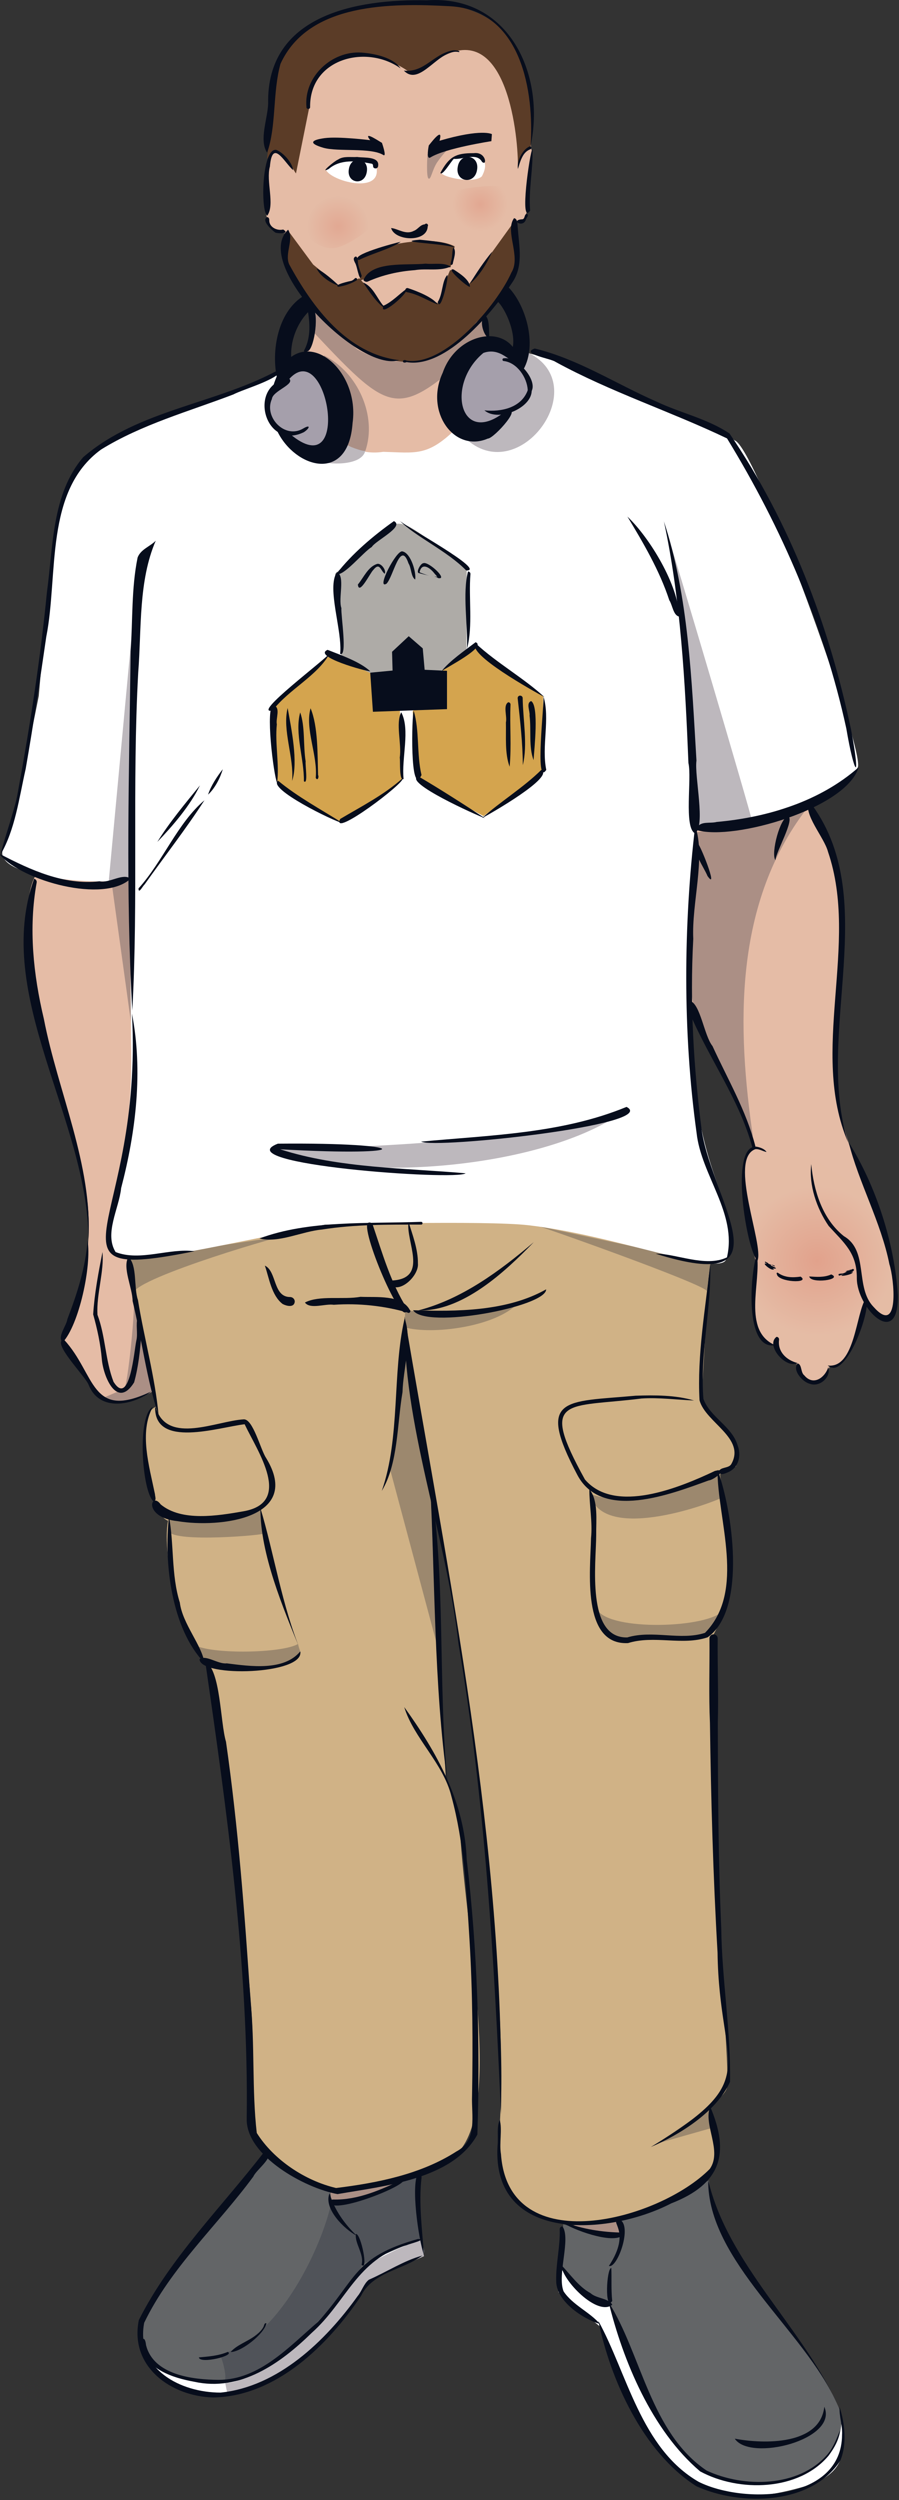 <svg width="208" height="578" viewBox="0 0 208 578" fill="none" xmlns="http://www.w3.org/2000/svg">
<rect x="0" y="0" width="208" height="578" fill="#333333" stroke="none"/>
<g clip-path="url(#clip0_3819_2623)">
<path d="M186.99 186.68C198.15 194 194.41 230.84 193.58 243.59C193.58 250.4 193.58 259.3 198.77 270.24C204.61 281.55 214.01 313.86 200.33 301.74C200.41 301.33 195.91 318.34 191.91 315.97C190.89 320.29 185.28 320.84 184.39 315.11C184.39 315.11 180.72 315.76 179.89 311.76C179.6 310.37 176.68 310.92 175.82 308.34C173.52 301.61 174.93 297.55 174.96 291.78C174.85 292.73 169.32 266.34 174.39 265.37C174.39 265.37 172.1 257.64 159.7 232.08C151.19 214.53 158.32 189.23 158.32 189.23L186.98 186.66L186.99 186.68Z" fill="#E5BCA6"/>
<path d="M8.241 202.35C2.031 213.62 12.701 250.59 18.381 269.21C24.861 289.62 14.621 309.09 14.621 309.09C14.661 312.39 24.111 323.76 24.111 323.76C25.551 324.51 34.421 322.85 35.381 321.54L36.141 200.1L8.231 202.35H8.241Z" fill="#E5BCA6"/>
<path d="M114.681 84.239L111.941 73.199L117.031 67.049L119.831 60.339L118.921 50.889C120.861 52.529 121.871 49.569 121.951 48.469L123.131 34.859C122.391 34.789 122.971 23.149 122.911 22.499C115.241 3.799 90.441 5.479 75.791 9.759L62.651 35.889C62.331 36.989 58.131 55.039 66.361 53.849L72.271 70.879V77.609L69.371 83.749L71.911 102.909C90.611 110.309 109.431 108.309 114.681 84.219V84.239Z" fill="#E5BCA6"/>
<path d="M187.459 185.939C169.319 208.569 170.649 238.239 174.199 262.789C154.749 224.129 159.649 234.499 161.249 192.429L174.459 190.399L187.459 185.939Z" fill="#AB8F85"/>
<path d="M142.631 512.9L144.011 516.96C140.931 516.83 135.011 515.68 132.141 514.57L142.631 512.91V512.9Z" fill="#AB8F85"/>
<path d="M76.651 509.41L76.441 506.77L92.991 503.5C92.371 506.41 78.881 509.58 76.651 509.41Z" fill="#AB8F85"/>
<path d="M30.499 203.43L25.879 204.44L30.519 237.95L30.489 203.43H30.499Z" fill="#AB8F85"/>
<path d="M30.82 300.43C31.56 300.57 29.51 321.08 28.69 321.12L23.43 323.38C26.01 324.88 33.52 323.29 35.37 321.41L30.82 300.43Z" fill="#AB8F85"/>
<path d="M72.531 76.79C91.811 97.29 91.971 96.71 112.861 78.34L112.261 72.66C105.521 81.75 94.041 87.19 82.641 80.76L72.531 71.65V76.8V76.79Z" fill="#AB8F85"/>
<path d="M84.531 104.25C87.291 96.17 82.791 86.03 74.961 82.18L77.531 104.4L84.531 104.24V104.25Z" fill="#AB8F85"/>
<path d="M103.801 34.32C103.801 34.32 102.321 35.78 101.151 37.52C99.981 39.26 99.691 41.72 99.131 41.26C98.571 40.8 98.901 35.67 98.901 35.67L103.801 34.32Z" fill="#AB8F85"/>
<path opacity="0.4" d="M68.79 43.851C71.481 42.251 81.891 43.341 84.141 45.151L87.081 51.501C87.081 51.501 80.471 57.631 76.43 57.391C70.191 56.821 65.93 47.861 68.8 43.851H68.79Z" fill="url(#paint0_radial_3819_2623)"/>
<path opacity="0.41" d="M103.79 44.78C105.07 43.58 115.85 42.28 117.45 43.39C128.01 60.46 94.74 61.14 103.79 44.78Z" fill="url(#paint1_radial_3819_2623)"/>
<path opacity="0.52" d="M172.27 268.64C173.91 278.28 175.78 298.02 175.14 307.72L179.6 311.12L180.33 313.6L184.19 315.23L186.39 319.09L189.59 319.61L191.39 316.28L194.72 315.17L199.99 301.51L204.85 305.3L207.32 299.68C206.37 293.86 203.77 281.56 201.59 276.15L187.66 267.59L177.53 267.07L172.27 268.64Z" fill="url(#paint2_radial_3819_2623)"/>
<path d="M97.421 518.1C97.421 518.1 98.621 520.91 97.791 521.34C94.351 523.15 85.191 527.62 85.191 527.62C77.991 542.35 48.291 566.48 33.871 545.39L95.081 516.49L97.421 518.09V518.1Z" fill="white"/>
<path d="M129.539 524.65L129.219 529.93L138.719 537.81C142.229 548.72 150.889 574.15 168.619 576.55C174.339 578.11 182.559 575.98 188.259 574.23C197.289 570.2 194.439 564.71 194.889 560.44L166.629 568.02L143.159 531.48L129.539 524.65Z" fill="white"/>
<path d="M130.311 514.25L129.461 523.97C129.541 524.83 139.241 533.67 141.241 533.07C146.731 543.85 152.881 569.14 166.771 573.1C176.691 577.11 196.151 572.14 194.591 557.93C187.701 540.03 165.401 523.52 164.011 504.08L153.671 509.22L142.531 512.9C142.531 512.9 145.551 517.1 142.811 517.1C141.001 517.1 130.311 514.25 130.311 514.25Z" fill="#636567"/>
<path d="M96.598 502.691L97.478 517.781C79.158 523.821 86.618 524.111 70.138 540.651C59.878 552.621 43.878 552.801 34.408 545.881C34.408 545.881 29.548 540.511 34.388 532.771C41.738 521.031 62.048 497.891 62.048 497.891L76.408 506.291L76.458 509.011C79.388 511.181 95.498 503.451 96.588 502.691H96.598Z" fill="#636567"/>
<path d="M76.621 509.379C74.511 519.239 64.661 540.819 50.781 544.399C51.281 544.629 52.711 549.869 51.891 550.519C61.851 552.579 82.981 526.869 83.911 523.389L97.471 517.509L96.591 502.439C92.491 504.749 80.871 510.049 76.621 509.379Z" fill="#505359"/>
<path d="M52.109 550.94L52.709 553.94C64.709 552.37 80.739 536.37 85.199 527.62C85.479 527.12 98.099 521.64 98.099 521.64L97.439 517.78C97.129 517.34 84.079 523.69 84.289 524.14C77.289 534.2 61.529 550.73 52.109 550.94Z" fill="#BDB8BD"/>
<path d="M118.541 51.801L108.341 65.951C108.341 65.951 104.511 61.601 104.061 62.601C103.471 63.931 101.411 70.141 101.411 70.141L94.241 67.071L88.921 71.111C87.741 69.571 84.471 65.841 83.141 64.341L78.521 66.161L72.451 61.161L67.031 53.831C61.581 60.531 76.431 75.661 81.641 79.751C91.821 85.201 100.661 86.221 110.241 74.481C118.331 67.581 121.741 59.901 118.541 51.811V51.801Z" fill="#5B3C27"/>
<path d="M61.762 36.819C63.832 19.299 60.022 6.869 81.762 2.089C108.322 -2.821 125.872 2.909 122.732 34.179C121.622 33.729 119.582 38.969 119.792 39.029C120.102 34.769 118.262 5.389 103.022 12.729C98.462 15.039 96.222 17.659 94.902 16.819C89.132 12.349 77.292 10.139 73.382 17.659C70.542 20.599 71.552 24.839 71.552 24.839L68.482 40.099C67.722 39.189 64.442 32.069 61.762 36.819Z" fill="#5B3C27"/>
<path d="M83.399 64.811L82.469 59.941C86.879 56.581 99.649 54.141 105.179 56.941L104.239 61.801L93.849 61.621L83.409 64.811H83.399Z" fill="#5B3C27"/>
<path d="M164.119 291.699L162.269 324.419L170.229 333.619L170.299 338.989L166.559 340.889L168.719 359.769L167.809 372.589L164.729 378.629L166.319 450.659C166.319 450.659 168.389 472.849 168.329 481.949C168.319 484.469 163.939 486.839 163.939 486.839C163.939 486.839 168.379 499.509 163.209 503.539C151.499 513.429 120.619 520.979 115.909 503.019C115.379 498.989 115.599 490.299 115.909 486.209C117.169 455.619 106.939 370.749 100.129 349.049L103.129 411.159C103.129 411.159 105.159 414.079 106.389 422.679C107.799 448.769 117.539 492.229 103.489 499.609C85.039 507.729 70.679 511.209 59.199 493.749C55.759 489.919 59.969 483.649 57.769 459.659C55.569 435.679 47.819 385.139 47.819 385.139C42.429 379.379 37.279 360.119 38.869 351.589C34.129 350.009 30.329 327.389 36.099 325.219L29.809 290.979C62.629 283.069 129.989 276.009 164.119 291.689V291.699Z" fill="#D0B286"/>
<path d="M93.72 313.03L99.59 344.46L100.98 379.78L90.32 339.94L93.73 313.02L93.72 313.03Z" fill="#9C886E"/>
<path d="M60.369 348.99L61.329 354.47C61.519 354.93 40.269 356.69 39.149 354.07L38.949 350.73L47.879 351.93L60.369 348.99Z" fill="#9C886E"/>
<path d="M136.479 345.299C139.039 356.639 163.179 348.129 167.239 346.169L166.599 340.609C161.399 344.119 143.619 348.629 136.469 345.299H136.479Z" fill="#9C886E"/>
<path d="M138.18 372.15C141.11 377.18 163.97 376.43 167.25 372.37C167.25 372.37 165.97 378.79 161.34 378.79C155.53 378.79 148.79 378.79 142.33 379.11C139.82 379.23 138.18 372.16 138.18 372.16V372.15Z" fill="#9C886E"/>
<path d="M44.988 380.299C48.948 382.519 65.148 382.249 68.898 380.109L69.558 382.089C67.218 387.579 48.708 385.149 46.968 384.519L44.988 380.299Z" fill="#9C886E"/>
<path d="M93.68 306.88C99.86 308.65 114.71 306.82 119.88 301.26L106.04 303.66L93.73 302.99L93.68 306.88Z" fill="#9C886E"/>
<path d="M164.371 487.01L165.251 491.82L151.871 495.61C152.011 495.68 163.881 487.47 164.381 487L164.371 487.01Z" fill="#9C886E"/>
<path d="M164.401 292.031L163.561 298.461C162.011 296.511 123.291 282.851 124.411 283.451L164.401 292.031Z" fill="#9C886E"/>
<path d="M29.512 291.171L30.912 298.901C31.562 295.341 67.422 284.831 66.812 285.601L29.512 291.171Z" fill="#9C886E"/>
<path d="M160.859 191.63C165.559 191.61 194.149 185.26 198.459 177.44C200.249 173.78 174.839 103.11 169.959 101.82C165.549 97.85 161.499 98.69 153.439 94.83C145.379 90.98 144.849 90.41 137.729 86.4C133.729 84.15 114.299 79.75 114.299 79.75C114.299 79.75 111.669 93.18 105.269 99.36C98.859 105.54 96.179 104.67 88.679 104.46C75.949 106.43 69.619 89.8 69.769 83.68C10.579 109.57 14.819 95.31 8.969 160.91C8.969 160.91 3.949 186.62 0.609 196.5C-1.361 203.81 28.449 204.83 30.029 202.96L30.319 240.67C31.859 295.89 1.119 297.8 75.179 283.14C75.179 283.14 112.289 282.12 122.269 283.27C141.979 285.55 165.859 294.88 167.909 291.36C173.119 282.43 161.919 273.23 160.649 248.33C159.059 235.88 160.259 193.13 160.849 191.62L160.859 191.63Z" fill="white"/>
<path d="M84.531 104.2C83.651 107.93 75.511 107.36 73.961 106.62L79.841 102.49C79.611 102.9 84.301 104.57 84.521 104.2H84.531Z" fill="#BDB8BD"/>
<path d="M108.102 101.72C120.522 112.49 137.312 89.04 122.302 81.59L108.102 101.72Z" fill="#BDB8BD"/>
<path d="M154.711 124.491C154.881 124.321 174.041 189.061 173.931 189.591L160.971 192.181C160.131 176.371 157.631 139.701 154.711 124.491Z" fill="#BDB8BD"/>
<path d="M143.52 257.49C124.05 270.82 78.76 273.7 63.27 265.03C85.32 266.42 133.22 261.76 143.52 257.49Z" fill="#BDB8BD"/>
<path d="M31.81 132.391L25.07 204.681L30.34 203.161L31.81 132.401V132.391Z" fill="#BDB8BD"/>
<path d="M101.379 155.73L109.779 149.59L125.679 160.97C125.679 161.8 125.539 179.02 125.549 178.45L111.879 188.68L96.829 180.49L95.469 164.47L101.379 155.72V155.73Z" fill="#D4A44E"/>
<path d="M92.5 163.65L93.1 179.99C93.37 181.05 79.05 190.65 78.9 190.12L64.1 181.19L63 163.68L76.05 151.68L87.81 156.18L92.5 163.65Z" fill="#D4A44E"/>
<path d="M101.34 155.66L107.92 150.66L107.98 131.18C88.549 117.66 94.999 117.28 77.519 132.66L78.98 152.43L89.549 157.47L101.33 155.66H101.34Z" fill="#AEABA7"/>
<path d="M113.818 79.74L106.388 82.36L104.148 92.85L110.768 100.22L117.348 95.13C124.768 92.85 122.988 88.33 120.078 83.21L113.818 79.74Z" fill="#A59FAB"/>
<path d="M64.271 88.899L69.901 84.039L76.911 90.259L77.241 101.439L70.891 104.409C65.101 98.809 58.401 98.029 64.271 88.899Z" fill="#A59FAB"/>
<path d="M111.511 36.801C113.171 37.921 111.481 40.771 111.481 40.771C109.821 42.421 103.411 41.211 102.211 40.151L104.851 36.511C104.851 36.511 109.851 35.681 111.511 36.801Z" fill="white"/>
<path d="M86.931 38.029C89.061 45.059 77.121 42.139 75.461 39.379L78.801 36.989L83.251 36.779L86.931 38.039V38.029Z" fill="white"/>
<path d="M165.098 377.85C164.568 377.85 164.148 378.26 164.148 378.78C164.208 385.31 163.968 391.83 164.258 398.35C164.498 416.05 164.988 433.74 166.018 451.41C166.368 478.98 177.088 480.28 150.578 496.38C157.268 493.55 165.828 488.21 168.908 481.3C169.108 469.48 167.028 457.7 166.878 445.88C166.178 430.04 166.118 414.19 166.078 398.34C166.258 391.82 165.988 385.3 166.048 378.78C166.048 378.26 165.628 377.85 165.098 377.85Z" fill="#070D1C"/>
<path d="M164.31 487.061C162.64 491.211 167.19 497.231 164.22 501.451C152.49 513.311 117.68 522.761 115.91 498.041C115.48 495.521 116.24 492.331 115.63 490.141C114.87 491.601 115.33 494.221 115.12 496.061C113.7 518.701 140.95 516.861 155.26 509.431C166.9 504.911 168.9 497.841 164.32 487.051L164.31 487.061Z" fill="#070D1C"/>
<path d="M166.002 339.779C165.942 351.299 172.672 367.789 163.112 377.509C157.452 379.349 151.032 376.789 145.122 378.569C135.612 378.779 137.912 361.419 137.942 354.939C137.892 351.579 138.492 346.909 136.362 344.309C136.312 347.769 137.132 351.899 136.742 355.629C136.602 362.889 134.472 380.409 145.302 379.879C151.352 377.989 157.922 380.529 163.722 378.539C172.972 372.029 169.362 348.699 165.992 339.779H166.002Z" fill="#070D1C"/>
<path d="M164.33 292.19C163.23 302.44 161.26 313.32 161.85 323.76C163.25 328.91 172.63 332.49 169.18 338.52C168.54 339.56 166.52 339.1 166.35 340.29C166.63 341.31 167.99 340.55 168.62 340.3C170.99 339.18 171.54 336.39 170.64 334.1C169.31 329.72 164.24 327.61 162.75 323.41C161.91 313.05 164.64 302.32 164.33 292.18V292.19Z" fill="#070D1C"/>
<path d="M93.62 304.35C93.01 328.93 103.26 354.96 106.08 380.03C112.17 415.96 114.32 452.61 115.91 488.8C116.86 426.84 103.77 364.62 93.62 304.35Z" fill="#070D1C"/>
<path d="M99.449 341.82C100.689 364.72 100.339 389.4 103.529 411.99C101.289 389.28 103.239 364.44 99.449 341.82Z" fill="#070D1C"/>
<path d="M47.479 384.109C52.379 417.909 57.579 454.579 57.079 489.789C56.849 498.429 70.539 505.889 78.089 507.269C88.769 505.399 104.789 503.889 110.449 493.499C111.129 472.339 110.499 450.969 107.979 429.919C107.519 416.609 101.019 405.059 93.529 394.669C95.709 401.849 102.539 407.619 104.429 415.259C107.389 426.059 107.929 437.359 108.629 448.489C109.349 460.469 109.429 472.479 109.219 484.469C109.029 489.089 110.589 494.789 105.589 497.419C97.399 502.689 87.299 504.689 77.759 505.859C70.599 504.179 63.319 499.359 59.409 493.129C58.259 483.189 58.999 472.659 57.959 462.529C56.619 442.539 55.139 422.529 52.289 402.689C50.939 398.219 51.079 386.069 47.469 384.109H47.479Z" fill="#070D1C"/>
<path d="M69.47 381.799C65.68 386.379 57.93 385.249 52.45 384.559C50.5 384.819 47.52 382.449 46.16 383.609C46.36 387.899 70.53 387.169 69.47 381.789V381.799Z" fill="#070D1C"/>
<path d="M39.098 350.65C37.868 361.3 39.688 376.6 47.298 384.44C46.758 380.43 42.208 375.41 41.608 370.51C39.588 364.16 40.288 356.8 39.098 350.66V350.65Z" fill="#070D1C"/>
<path d="M35.892 325.34C35.722 334.94 50.552 329.99 56.602 329.28C59.572 335.56 67.852 347.4 56.312 349.41C50.382 350.44 42.052 351.84 37.182 347.82C34.892 344.65 32.952 350.84 41.112 351.69C50.882 353.32 70.132 351.04 61.552 337.05C60.282 335.15 58.532 327.96 56.362 328.15C50.082 328.53 38.942 333.98 36.132 325.71C36.172 325.55 36.062 325.38 35.892 325.34Z" fill="#070D1C"/>
<path d="M35.36 325.279C31.66 327.239 32.8 344.729 35.52 347.129C36.29 346.909 35.87 345.989 35.85 345.429C34.53 338.989 32.15 331.149 35.35 325.279H35.36Z" fill="#070D1C"/>
<path d="M60.25 348.67C60.2 359.27 65.43 371.6 69.58 381.73C65.24 371.3 63.35 358.91 60.25 348.67Z" fill="#070D1C"/>
<path d="M29.721 290.619C28.241 292.979 30.661 297.769 30.681 300.789C32.781 309.539 33.931 318.939 36.701 327.329C35.921 318.539 33.351 309.439 31.921 300.569C30.911 297.689 31.801 292.519 29.721 290.619Z" fill="#070D1C"/>
<path d="M30.53 234.34C33.17 283.41 7.731 296.81 45.02 289.28C39.141 288.49 32.441 291.7 26.75 289.47C24.07 285.19 27.57 279.34 28.03 274.68C31.46 261.58 33.12 247.6 30.53 234.34Z" fill="#070D1C"/>
<path d="M97.439 282.48C85.089 282.95 71.559 282.04 60.039 286.32C64.459 287.47 69.809 284.69 74.469 284.27C82.049 283.06 89.809 283.12 97.469 283.12C97.869 283.12 97.849 282.46 97.439 282.49V282.48Z" fill="#070D1C"/>
<path d="M93.628 304.939C93.628 304.939 93.588 304.959 93.578 304.979C90.718 317.439 92.668 332.319 88.328 344.699C92.138 338.409 91.858 329.279 93.128 321.869C93.268 316.439 95.398 310.009 93.668 304.979C93.668 304.959 93.648 304.939 93.618 304.939H93.628Z" fill="#070D1C"/>
<path d="M61.281 292.609C62.251 295.389 62.791 299.489 65.391 301.479C66.251 301.939 68.001 302.389 68.191 301.009C68.251 300.429 67.801 299.929 67.211 299.869C63.121 299.949 64.101 293.949 61.281 292.609Z" fill="#070D1C"/>
<path d="M83.461 299.811C79.421 300.551 73.891 299.391 70.551 301.141C71.771 302.791 75.251 301.351 77.221 301.661C83.001 301.261 88.821 301.891 94.291 303.451C94.691 303.781 95.221 303.151 94.801 302.831C92.851 299.281 87.051 299.981 83.471 299.821L83.461 299.811Z" fill="#070D1C"/>
<path d="M126.36 298.09C117.24 303.24 105.51 303.24 95.57 302.92C98.48 307.4 126.44 302.12 126.36 298.09Z" fill="#070D1C"/>
<path d="M123.498 287.18C115.588 293.9 106.778 300.4 96.738 302.97C106.958 303.28 116.818 294.09 123.498 287.18Z" fill="#070D1C"/>
<path d="M85.242 282.67C82.981 283.49 93.421 308.27 94.212 302.6C90.401 296.6 88.492 289.8 86.231 283.15C86.091 282.75 85.641 282.54 85.242 282.68V282.67Z" fill="#070D1C"/>
<path d="M94.532 282.49C93.782 286.94 99.262 295.46 90.872 296.04C90.402 296.13 90.102 296.58 90.192 297.04C92.492 299.19 96.972 294.92 96.692 292.1C96.742 288.83 95.392 285.35 94.522 282.49H94.532Z" fill="#070D1C"/>
<path d="M160.841 190.949C158.141 213.719 157.931 238.599 161.161 261.889C162.231 271.779 170.601 280.499 168.191 290.699C163.251 293.089 156.201 289.749 151.711 289.859C182.581 299.519 165.091 278.059 162.401 261.679C160.471 246.919 159.591 231.949 160.401 217.069C160.001 208.769 163.321 198.299 160.851 190.939L160.841 190.949Z" fill="#070D1C"/>
<path d="M198.658 177.4C189.778 185.22 177.728 188.97 165.828 190.03C164.298 190.44 162.148 189.76 161.268 191.35C160.858 191.37 160.918 191.97 161.318 191.94C169.818 194.39 195.828 186.93 198.658 177.4Z" fill="#070D1C"/>
<path d="M123.709 80.58C120.269 81.8 127.599 82.93 128.499 83.65C141.259 90.63 155.219 95.14 168.209 101.36C180.849 122 190.659 144.72 195.809 168.43C197.619 179.14 199.299 181.45 196.909 168.71C191.819 144.51 182.769 120.67 168.779 100.22C163.659 96.78 157.359 95.46 151.799 92.81C142.439 88.71 133.759 83 123.709 80.57V80.58Z" fill="#070D1C"/>
<path d="M153.58 120.43C157.48 138.43 158.53 157.74 159.28 176.42C160.1 179.95 158.18 191.28 160.78 192.66C163.35 191.08 160.63 179.44 161.14 175.85C160.03 157.44 159.34 137.75 153.57 120.44L153.58 120.43Z" fill="#070D1C"/>
<path d="M145.16 119.43C148.79 125.44 152.6 131.89 154.85 138.77C155.59 139.88 155.76 142.29 157.14 142.55C157.02 135.42 150.45 124.45 145.16 119.43Z" fill="#070D1C"/>
<path d="M144.96 255.91C129.87 262.13 113.34 262.43 97.43 263.94C100.58 265.65 152.9 260.04 144.96 255.91Z" fill="#070D1C"/>
<path d="M64.291 264.411C51.941 269.151 105.651 273.021 107.731 271.261C93.852 270.041 78.472 270.111 64.811 265.711C96.891 267.521 95.832 264.101 64.302 264.411H64.291Z" fill="#070D1C"/>
<path d="M187.17 185.16C185.76 188.27 190.68 193.5 191.58 196.95C198.89 218.37 187.18 243.02 196.23 264.15C188.26 238.77 204.44 207.34 187.17 185.15V185.16Z" fill="#070D1C"/>
<path d="M159.591 231.359C158.471 231.909 159.351 233.529 159.661 234.389C164.081 244.799 171.011 254.149 174.031 265.129C174.141 265.569 174.881 265.399 174.751 264.939C172.661 256.789 168.341 249.459 164.851 241.849C162.891 239.419 162.061 232.019 159.581 231.359H159.591Z" fill="#070D1C"/>
<path d="M182.38 188.699C180.5 188.899 178.31 197.299 179.4 198.869C179.63 196.749 183.85 189.539 182.38 188.699Z" fill="#070D1C"/>
<path d="M161.258 194.789C160.218 197.159 162.748 200.249 163.698 202.539C166.418 206.369 161.778 194.539 161.258 194.789Z" fill="#070D1C"/>
<path d="M130.149 514.73C129.799 514.73 129.509 514.991 129.499 515.341C129.639 519.411 128.569 523.401 128.689 527.451C128.759 532.111 134.889 536.12 138.799 537.3C136.549 534.59 132.509 532.94 130.399 529.76C128.859 525.93 132.149 517.57 130.139 514.73H130.149Z" fill="#070D1C"/>
<path d="M138.441 536.6C141.221 550.04 148.631 566.85 161.101 574.8C171.361 579.48 187.841 579.17 194.441 568.84C196.011 565.06 195.451 560.15 194.261 556.51C194.091 558.44 194.971 560.82 194.821 562.93C194.761 578.27 172.061 578.98 161.651 573.79C148.261 566.07 145.071 548.58 138.441 536.59V536.6Z" fill="#070D1C"/>
<path d="M143.289 513.119C140.599 513.529 146.369 515.569 140.879 523.879C142.839 524.589 146.469 514.409 143.289 513.119Z" fill="#070D1C"/>
<path d="M140.82 532.26C144.14 545.76 150.79 561.88 161.98 571.37C170.95 576.24 184.82 575.96 191.71 567.74C192.97 566.05 194.12 563.97 194.34 561.9C193.56 563.84 192.82 565.85 191.4 567.51C184.78 575.08 172.11 575.21 163.5 571.19C150.49 562.47 148.36 544.16 140.82 532.27V532.26Z" fill="#070D1C"/>
<path d="M129.879 523.699C129.979 527.089 138.209 535.659 141.659 532.839C140.819 531.319 137.989 531.439 136.619 530.159C133.829 528.649 131.859 525.709 129.879 523.689V523.699Z" fill="#070D1C"/>
<path d="M130.419 513.711C130.299 513.711 130.159 513.741 130.039 513.751C132.199 515.381 141.739 518.961 144.129 516.781C144.539 516.651 144.329 516.021 143.919 516.161C139.339 516.081 134.759 515.371 130.419 513.711Z" fill="#070D1C"/>
<path d="M163.848 504.02C163.708 522.77 186.078 538.72 193.628 555.65C185.418 537.78 168.388 523.33 163.848 504.02Z" fill="#070D1C"/>
<path d="M141.441 524.34C140.311 524.41 139.861 534.58 141.651 531.98C141.371 529.49 141.541 526.58 141.441 524.34Z" fill="#070D1C"/>
<path d="M190.72 556.43C189.74 565.32 176.82 565.1 170 563.81C173.5 569.19 194.02 564.1 190.72 556.43Z" fill="#070D1C"/>
<path d="M96.901 502.11C94.871 504.55 96.871 518.02 98.091 521.32C97.701 515.58 96.831 509.4 97.531 503.5C97.511 502.98 97.631 502.15 96.901 502.1V502.11Z" fill="#070D1C"/>
<path d="M61.269 497.321C51.509 510.021 39.369 521.951 32.119 536.401C29.949 547.131 39.509 554.041 49.369 554.291C63.879 554.021 75.899 542.191 83.549 530.791C86.129 525.341 93.229 524.811 97.739 521.471C93.459 522.631 89.469 525.271 85.349 527.061C84.189 527.951 83.719 529.691 82.749 530.841C75.279 541.251 64.319 551.801 51.039 553.161C41.729 553.161 31.359 547.751 33.359 537.021C39.489 524.281 50.319 514.481 58.629 503.191C59.249 501.621 64.179 498.181 61.279 497.311L61.269 497.321Z" fill="#070D1C"/>
<path d="M36.02 125.02C34.73 126.35 32.57 126.98 31.84 128.89C30.39 135.93 30.72 143.38 30.23 150.57C29.87 178.13 29.05 206.41 30.61 233.64C32.03 208.01 30.55 181.43 31.98 155.5C32.77 145.21 32.01 134.37 36.03 125.02H36.02Z" fill="#070D1C"/>
<path d="M0.162 197.531C0.062 197.451 -0.058 197.601 0.042 197.681C5.352 203.741 24.012 208.871 30.201 203.161C28.471 201.751 25.322 204.261 23.021 203.751C14.791 204.701 7.052 201.111 0.162 197.541V197.531Z" fill="#070D1C"/>
<path d="M47.311 185.01C41.101 190.23 37.631 199.25 32.051 205.39C32.021 206.87 33.071 204.77 33.451 204.49C37.991 198.09 43.261 191.32 47.311 185.01Z" fill="#070D1C"/>
<path d="M51.541 177.84C50.271 179.43 48.741 181.77 48.141 183.71C49.671 182.35 50.991 179.81 51.541 177.84Z" fill="#070D1C"/>
<path d="M46.268 181.57C42.988 185.59 39.078 190.27 36.398 194.66C39.968 190.95 43.998 186.26 46.268 181.57Z" fill="#070D1C"/>
<path d="M65.06 85.17C50.49 93.4 32.16 94.53 19.23 105.72C11.97 114.25 12.3 126.42 10.85 136.97C9.38 152.04 7.06 167.04 4.35 181.93C3.49 187.3 1.37 192.51 0.07 197.68C3.52 191.82 4.43 184.42 5.94 177.78C7.72 167.61 9.22 157.41 10.71 147.2C13.54 132.93 10.23 113.53 23.37 103.94C32.81 98.11 43.68 95.13 53.98 91.2C56.38 89.92 65.45 87.44 65.06 85.18V85.17Z" fill="#070D1C"/>
<path d="M96.689 517.651C81.769 521.831 82.579 526.881 73.569 536.811C66.929 542.511 60.009 550.201 50.629 550.211C44.599 550.191 35.519 549.081 33.789 542.191C33.579 540.051 32.709 540.411 32.719 542.321C33.699 547.781 40.129 549.791 44.929 550.651C55.589 553.021 64.899 546.431 72.129 539.341C80.139 532.221 82.649 522.251 94.039 519.091C94.829 518.731 99.049 517.721 96.689 517.641V517.651Z" fill="#070D1C"/>
<path d="M82.35 516.471C81.99 518.611 84.33 521.191 83.66 523.621C85.28 525.191 83.55 516.491 82.35 516.471Z" fill="#070D1C"/>
<path d="M76.248 507.07C74.778 510.59 79.618 515.37 82.558 516.91C79.678 514.15 77.318 510.82 76.248 507.07Z" fill="#070D1C"/>
<path d="M93.318 503.811C88.228 506.231 82.808 508.691 77.048 508.521C76.648 508.521 76.318 508.851 76.328 509.241C77.088 512.101 94.928 505.021 93.318 503.811Z" fill="#070D1C"/>
<path d="M61.639 537.16C61.139 536.94 61.119 537.71 60.949 537.99C59.369 540.86 55.119 541.62 53.379 543.78C55.879 543.75 61.109 539.6 61.639 537.17V537.16Z" fill="#070D1C"/>
<path d="M52.692 543.75C50.562 544.67 48.102 544.83 46.012 545.02C46.232 546.64 54.552 544.57 52.692 543.75Z" fill="#070D1C"/>
<path d="M196.361 264.08C198.601 273.25 203.871 282.62 205.781 292.3C206.871 295.56 208.241 309.03 202.111 302.15C197.731 297.61 201.071 289.19 195.251 285.8C190.211 281.78 188.271 275.19 187.691 269.14C187.121 274.01 188.931 279.34 191.721 283.43C195.301 287.38 198.291 289.67 198.241 295.52C198.241 302.48 207.931 312.09 207.741 299.46C206.951 287.3 202.671 274.13 196.361 264.1V264.08Z" fill="#070D1C"/>
<path d="M200.36 300.141C198 303.451 197.88 316.461 191.52 315.701C195.63 319.451 201.78 302.511 200.36 300.141Z" fill="#070D1C"/>
<path d="M184.551 315.221C183.231 316.711 185.641 319.521 187.381 319.931C189.641 320.781 192.361 318.381 191.641 316.081C190.861 318.551 188.141 320.461 186.091 317.981C185.201 317.311 185.591 315.491 184.561 315.221H184.551Z" fill="#070D1C"/>
<path d="M179.681 309.061C177.021 310.981 181.811 316.571 184.541 315.131C182.061 314.521 179.871 312.591 180.251 309.731C180.281 309.391 180.031 309.091 179.681 309.071V309.061Z" fill="#070D1C"/>
<path d="M175.111 290C173.621 294.1 172.141 312.26 179.321 311C171.611 307.62 176.191 296.37 175.111 290Z" fill="#070D1C"/>
<path d="M174.969 265.099C168.679 264.679 172.749 289.129 175.249 291.479C176.839 287.889 168.439 268.019 174.749 265.689C175.679 265.579 176.519 266.199 177.349 266.339C176.899 265.609 175.809 265.239 174.959 265.099H174.969Z" fill="#070D1C"/>
<path d="M177.022 291.71C176.972 291.74 176.952 291.8 176.982 291.86C177.302 292.05 177.302 292.08 177.432 292.18C175.942 291.72 178.182 293.63 178.802 293.52C178.892 293.52 179.142 293.5 179.072 293.43C178.422 292.84 179.072 293.43 179.402 293.28C179.502 293.32 179.562 293.17 179.462 293.13C178.322 292.44 178.592 292.85 178.322 292.44C178.132 292.15 178.962 292.74 179.312 292.79C179.162 292.31 178.042 292.49 177.702 292.05C177.632 291.94 177.362 291.85 177.312 291.83C178.022 292.27 177.312 291.83 177.172 291.74C177.142 291.69 177.072 291.67 177.022 291.7V291.71Z" fill="#070D1C"/>
<path d="M179.971 294.271C179.821 294.131 179.571 294.371 179.731 294.521C179.851 296.461 187.631 296.811 185.241 295.151C183.371 295.411 181.561 295.401 179.971 294.261V294.271Z" fill="#070D1C"/>
<path d="M192.32 294.641C190.66 295.391 188.89 295.211 187.23 295.111C187.55 296.891 195.14 295.851 192.32 294.641Z" fill="#070D1C"/>
<path d="M197.192 293.439C195.512 293.969 195.802 294.359 194.502 294.499C195.382 294.119 194.502 294.499 194.212 294.509C193.942 294.489 193.942 294.919 194.202 294.919C194.912 294.679 195.112 294.639 195.272 294.609C193.232 295.319 197.142 294.849 197.332 294.119C196.272 294.319 197.332 294.119 197.472 293.789C197.732 293.609 197.452 293.239 197.202 293.419L197.192 293.439ZM195.992 293.929C196.172 293.849 196.292 293.739 196.492 293.609C195.752 293.859 195.282 294.079 195.992 293.929ZM196.492 293.609C196.622 293.559 196.772 293.499 196.852 293.459C196.922 293.409 196.532 293.529 196.492 293.609Z" fill="#070D1C"/>
<path d="M147.079 322.68C130.699 324.17 123.919 322.77 133.599 341.04C139.259 351.67 155.179 345.46 163.969 342.27C165.339 342.13 168.789 339.21 165.399 340.08C157.309 343.91 142.289 350.16 135.339 342.06C124.559 322.57 131.029 325.53 148.419 323.33C152.479 323.06 156.619 323.63 160.579 323.79C156.339 322.53 151.549 322.53 147.079 322.68Z" fill="#070D1C"/>
<path d="M103.41 163.95L86.28 164.56L85.66 155.52L90.83 155.03L90.71 150.69L94.57 147.09L97.81 149.9L98.25 154.85L103.42 155.09V163.95H103.41Z" fill="#070D1C"/>
<path d="M92.838 164.68C91.478 167.18 92.969 171.98 92.489 175.17C92.638 176.08 92.308 180.68 93.379 180.1C92.868 175.28 94.959 168.7 92.838 164.68Z" fill="#070D1C"/>
<path d="M93.161 179.92C88.841 183.78 83.661 186.41 78.711 189.34C76.461 194 94.001 180.79 93.161 179.92Z" fill="#070D1C"/>
<path d="M64.36 180.51C61.72 182.28 77.23 189.9 79.3 190.31C74.44 187.24 68.84 184.23 64.36 180.51Z" fill="#070D1C"/>
<path d="M63.272 163.08C61.322 163.22 63.292 179.23 64.112 181.03C64.672 176.75 63.592 171.92 64.052 167.45C63.752 166.13 65.032 163.48 63.272 163.08Z" fill="#070D1C"/>
<path d="M76.359 150.949C75.619 152.269 57.829 165.489 63.099 164.249C66.849 159.339 73.539 156.229 76.359 150.949Z" fill="#070D1C"/>
<path d="M75.788 150.24C72.228 151.8 84.738 155.23 85.678 155.21C83.308 152.99 78.888 151.47 75.788 150.24Z" fill="#070D1C"/>
<path d="M77.971 132.27C75.481 135.82 79.32 146.11 78.691 151.16C80.451 152.07 78.841 142.23 78.99 140.59C78.201 138.4 79.941 133.2 77.971 132.26V132.27Z" fill="#070D1C"/>
<path d="M91.142 120.48C86.402 123.84 81.412 128.04 77.852 132.67C79.352 133.49 84.072 127.59 86.012 126.47C86.852 125 93.692 121.74 91.142 120.48Z" fill="#070D1C"/>
<path d="M92.43 120.359C96.13 124.059 103.56 127.439 107.86 131.889C112.82 132.059 93.7 121.659 92.43 120.359Z" fill="#070D1C"/>
<path d="M108.282 132.131C106.972 137.151 108.252 144.511 108.052 150.001C109.472 144.621 108.382 138.361 108.852 132.691C108.852 132.381 108.592 132.131 108.282 132.131Z" fill="#070D1C"/>
<path d="M110.041 148.48C107.471 150.45 104.101 152.74 102.121 155.2C103.201 154.36 112.701 149.56 110.041 148.48Z" fill="#070D1C"/>
<path d="M110.072 148.76C107.872 151.17 123.442 159.8 125.962 161.16C121.252 156.81 114.892 153.25 110.072 148.76Z" fill="#070D1C"/>
<path d="M125.741 161C125.991 162.26 123.651 182.16 126.391 177.99C125.261 172.5 127.311 166.17 125.741 161Z" fill="#070D1C"/>
<path d="M125.242 177.99C121.132 182.07 115.662 185.39 111.512 189.15C113.352 188.19 128.422 179.6 125.242 177.99Z" fill="#070D1C"/>
<path d="M96.74 179.461C93.18 180.841 110.46 188.581 112.2 189.171C108.18 186.521 101.58 182.271 96.74 179.461Z" fill="#070D1C"/>
<path d="M95.718 164.369C95.278 165.029 94.788 184.729 97.528 179.189C96.378 174.439 97.098 168.759 95.718 164.369Z" fill="#070D1C"/>
<path d="M122.901 162.09C121.631 162.52 122.671 164.44 122.521 165.44C122.941 168.79 122.291 172.67 123.451 175.74C123.601 173.28 124.741 163.19 122.891 162.09H122.901Z" fill="#070D1C"/>
<path d="M120.311 160.82C119.991 160.84 119.751 161.11 119.771 161.43C120.341 166.51 120.951 172 120.961 176.9C122.131 172.14 120.991 166.42 120.931 161.36C120.911 161.05 120.631 160.81 120.311 160.83V160.82Z" fill="#070D1C"/>
<path d="M117.589 162.359C116.329 163.119 117.379 165.639 117.049 167.009C117.129 170.369 116.759 174.129 117.909 177.269C118.369 172.619 117.909 167.639 118.119 162.879C118.119 162.589 117.889 162.359 117.589 162.359Z" fill="#070D1C"/>
<path d="M71.86 163.75C70.49 168.45 73.55 174.67 73.05 179.82C73.44 180.65 73.87 179.69 73.59 179.17C73.45 174.26 73.6 168 71.86 163.75Z" fill="#070D1C"/>
<path d="M69.449 164.721C68.139 169.571 70.399 175.451 70.309 180.621C71.349 181.551 70.579 176.791 70.719 176.041C70.129 172.401 70.619 167.981 69.459 164.721H69.449Z" fill="#070D1C"/>
<path d="M66.551 163.689C65.271 168.809 68.051 175.039 67.591 180.549C69.021 176.189 67.411 168.499 66.551 163.689Z" fill="#070D1C"/>
<path d="M87.381 130.34C85.191 130.92 84.161 133.5 82.801 135.14C83.061 137.81 85.691 132.38 86.351 131.79C87.891 129.83 88.061 132 89.011 132.65C89.421 131.89 88.291 130.28 87.371 130.35L87.381 130.34Z" fill="#070D1C"/>
<path d="M97.912 130.211C97.222 130.331 96.162 132.441 96.962 132.511C99.132 133.081 98.332 132.831 99.132 133.071C99.832 133.281 97.742 132.631 97.082 132.301C97.562 129.941 99.472 131.231 100.482 132.541C100.602 132.731 101.142 133.211 101.132 133.341C99.722 133.141 101.132 133.341 101.312 133.641C103.912 134.201 99.052 129.631 97.912 130.221V130.211Z" fill="#070D1C"/>
<path d="M93.142 127.489C91.762 126.969 86.932 136.41 89.412 134.96C90.972 133.48 92.622 124.69 94.512 130.25C95.202 131.33 95.072 133.36 96.062 133.99C96.352 132.45 95.112 127.909 93.142 127.489Z" fill="#070D1C"/>
<path d="M7.89 203.18C-1.77 230.13 20.41 258.91 20.459 286.63C21.439 269.27 13.419 252.5 10.149 235.57C7.7 225.26 6.58 214.56 8.48 204.07C8.57 203.66 8.31 203.26 7.89 203.17V203.18Z" fill="#070D1C"/>
<path d="M20.261 286.779C19.801 293.029 17.841 299.099 15.591 304.979C15.361 306.599 13.161 309.069 14.491 310.369C18.271 306.349 21.241 292.669 20.261 286.779Z" fill="#070D1C"/>
<path d="M14.79 309.689C11.71 310.219 19.86 318.299 20.51 320.189C23.03 326.509 30.73 324.919 35.11 321.639C20.82 328.539 22.26 317.769 14.79 309.699V309.689Z" fill="#070D1C"/>
<path d="M23.709 289.471C22.799 294.081 21.849 299.061 21.559 303.881C22.509 307.291 23.249 310.671 23.559 314.241C23.899 318.331 27.109 325.881 31.029 319.611C32.029 316.011 32.429 312.221 32.699 308.481C32.689 307.341 33.109 305.091 31.869 304.601C31.329 306.081 31.959 308.271 31.539 309.961C31.039 312.231 30.029 325.411 26.269 319.471C24.339 314.451 24.429 308.981 22.549 303.971C22.279 299.201 24.139 293.921 23.709 289.481V289.471Z" fill="#070D1C"/>
<path d="M63.27 89.071C68.26 73.251 83.469 84.181 81.579 97.781C80.6 111.891 68.249 108.201 64.159 99.691L67.109 100.341C81.799 112.691 75.609 76.841 66.549 88.051C64.73 88.871 63.27 89.061 63.27 89.061V89.071Z" fill="#070D1C"/>
<path d="M66.849 87.49C57.079 88.691 61.129 104.35 70.279 99.93C71.619 99.091 72.019 97.96 70.099 99.1C65.869 101.56 61.009 96.4 62.909 92.251C63.089 90.311 68.469 88.841 66.849 87.481V87.49Z" fill="#070D1C"/>
<path d="M71.751 70.359C71.321 70.429 71.031 70.839 71.101 71.259C71.721 74.389 71.961 77.889 70.471 80.809C69.891 81.649 71.301 81.349 71.581 80.909C72.981 79.169 74.011 71.149 71.751 70.359Z" fill="#070D1C"/>
<path d="M120.349 84.65C118.129 83.81 115.739 80.18 111.839 81.6C103.129 88.8 106.349 103.2 116.559 95.39C121.809 92.97 114.299 101.43 112.859 101.4C105.089 104.74 98.209 95.2 102.429 86.18C105.829 76.25 119.129 74.24 120.339 84.64L120.349 84.65Z" fill="#070D1C"/>
<path d="M116.561 82.84C116.151 82.829 116.151 83.469 116.561 83.469C119.621 83.829 121.941 87.26 122.101 90.159C122.121 90.499 122.431 90.76 122.781 90.74C124.811 88.269 119.731 82.329 116.561 82.84Z" fill="#070D1C"/>
<path d="M122.938 89.66C122.638 89.55 122.298 89.691 122.188 89.981C120.778 94.3 115.938 95.281 112.078 94.871C115.418 97.781 123.868 93.981 122.948 89.66H122.938Z" fill="#070D1C"/>
<path d="M121.108 85.41C124.418 79.54 121.538 70.1 117.298 66.07L114.898 69.49C117.058 71.18 120.498 79.16 117.728 82.16L121.108 85.4V85.41Z" fill="#070D1C"/>
<path d="M67.729 84.841C66.449 80.011 68.599 74.101 72.449 71.121L70.559 68.221C63.809 72.071 62.599 82.361 64.339 88.341" fill="#070D1C"/>
<path d="M118.942 50.43C116.712 53.45 120.622 59.32 118.322 63.01C115.032 70.45 102.942 84.77 94.092 83.37C92.972 82.82 92.892 84.23 94.072 83.72C103.172 85.27 113.992 72.21 118.572 65.24C121.132 61.45 120.102 56.94 119.792 52.68C119.682 51.95 119.842 50.6 118.932 50.44L118.942 50.43Z" fill="#070D1C"/>
<path d="M66.662 53.1C58.262 61.02 83.082 86.2 92.352 83.27C80.302 81.81 72.322 71.08 66.882 61.07C65.832 58.54 68.092 55.26 66.652 53.1H66.662Z" fill="#070D1C"/>
<path d="M112.178 72.92C110.808 73.93 111.728 77.3 113.038 78.23C113.088 78.33 113.248 78.26 113.208 78.16C113.098 76.89 113.348 73.45 112.188 72.92H112.178Z" fill="#070D1C"/>
<path d="M63.909 34.649C60.579 34.189 60.239 48.769 61.829 49.869C63.669 47.289 61.489 41.919 62.449 38.489C63.009 31.889 65.829 37.619 67.809 39.329C67.669 37.709 65.619 35.299 63.909 34.649Z" fill="#070D1C"/>
<path d="M61.821 50.19C60.081 51.09 63.961 54.04 63.741 53.78C64.171 53.99 67.311 54.16 65.521 53.06C64.131 53.42 62.241 52.54 62.301 50.9C62.301 50.63 62.251 50.3 61.821 50.18V50.19Z" fill="#070D1C"/>
<path d="M122.491 33.871C120.741 34.671 119.501 37.461 119.841 39.041C120.371 37.341 120.861 35.161 122.751 34.491C123.151 34.331 122.901 33.701 122.491 33.871Z" fill="#070D1C"/>
<path d="M123.19 34.48C122.6 34.931 120.09 52.511 122.66 48.67C122.25 44.02 123.4 38.791 123.19 34.48Z" fill="#070D1C"/>
<path d="M121.931 49.44C121.171 49.48 121.611 50.789 120.641 50.709C118.041 50.98 121.101 52.819 121.711 50.679C121.861 50.239 122.411 49.849 121.941 49.44H121.931Z" fill="#070D1C"/>
<path d="M98.79 0.071C82.38 -0.269 61.65 3.501 62.04 23.941C61.94 27.461 59.88 32.371 61.8 35.301C63.97 29.301 63.05 21.321 64.9 14.751C71.39 0.541 90.69 0.711 104.14 1.441C120.78 2.381 123.6 21.401 122.76 33.771C126.27 17.271 117.77 -1.249 98.79 0.071Z" fill="#070D1C"/>
<path d="M104.771 11.64C100.211 12.48 98.281 16.81 93.441 16.33C97.251 20.26 101.581 10.99 106.231 12.05C106.591 11.66 105.071 11.61 104.771 11.64Z" fill="#070D1C"/>
<path d="M83.689 12.16C76.789 11.66 70.219 17.75 70.909 24.78C70.889 25.31 71.739 25.32 71.749 24.79C71.609 13.49 84.799 10.18 92.689 15.82C91.039 13.31 86.729 12.39 83.689 12.16Z" fill="#070D1C"/>
<path d="M99.198 33.63C99.198 33.72 102.738 28.81 101.688 32.54C111.518 29.67 113.808 31.01 113.808 31.01L113.688 32.64C113.688 32.64 103.038 34.26 99.608 36.39C98.488 37.08 99.208 33.63 99.208 33.63H99.198Z" fill="#070D1C"/>
<path d="M88.682 35.839C89.562 36.389 88.362 33.009 88.362 33.009C88.442 33.159 83.652 29.829 85.652 32.409C85.652 32.409 78.332 31.499 75.082 31.939C71.832 32.379 71.432 33.189 74.832 34.169C78.232 35.139 85.822 34.059 88.692 35.839H88.682Z" fill="#070D1C"/>
<path d="M98.858 51.77C98.668 51.64 98.418 51.69 98.288 51.87C97.198 51.94 96.698 53.04 95.728 53.38C93.878 54.37 92.078 52.86 90.488 52.72C91.308 55.74 98.838 56.13 98.958 52.34C99.088 52.16 99.038 51.9 98.848 51.78L98.858 51.77Z" fill="#070D1C"/>
<path d="M98.52 60.949C94.18 61.419 85.99 60.219 84.09 64.739C84.32 65.129 84.83 65.259 85.22 65.039C88.62 63.539 92.26 62.729 95.97 62.459C98.64 61.999 101.85 62.779 104.25 61.619C102.69 60.619 100.37 61.149 98.53 60.959L98.52 60.949Z" fill="#070D1C"/>
<path d="M103.47 63.6C102.22 65 102.46 68.03 101.27 69.84C101.96 72.53 103.96 63.66 103.47 63.6Z" fill="#070D1C"/>
<path d="M94.38 66.61C93.76 66.45 93.51 67.4 94.14 67.55C96.72 68 98.92 69.53 101.3 70.4C100.13 68.75 96.66 67.36 94.38 66.61Z" fill="#070D1C"/>
<path d="M94.031 66.811C92.461 67.891 90.751 69.79 88.731 70.68C87.501 73.77 94.711 67.68 94.031 66.811Z" fill="#070D1C"/>
<path d="M84.019 65.32C85.409 67.36 87.279 70.25 89.15 71.34C89.519 70.91 88.85 70.79 88.609 70.59C87.159 68.82 86.279 66.24 84.019 65.32Z" fill="#070D1C"/>
<path d="M104.97 62.31C102.79 61.75 108.41 66.64 108.74 66.29C108.62 64.65 106.35 63.21 104.97 62.31Z" fill="#070D1C"/>
<path d="M82.129 64.32C81.98 64.54 81.59 64.82 81.35 64.91C81.01 64.99 77.01 65.831 78.279 66.311C79.71 66.111 81.29 65.561 82.549 64.79C82.779 64.471 82.46 64.141 82.129 64.32Z" fill="#070D1C"/>
<path d="M73.25 62.06C74.06 63.861 76.61 65.581 78.46 66.061C77.04 64.76 75 62.941 73.25 62.06Z" fill="#070D1C"/>
<path d="M113.87 58.19C112.02 60.389 110.14 63.209 108.68 65.629C110.9 63.88 112.73 60.779 113.87 58.19Z" fill="#070D1C"/>
<path d="M104.979 57.289C104.689 57.399 104.759 57.909 104.689 58.129C104.639 58.749 104.559 59.709 104.409 60.309C104.429 60.249 103.879 61.819 104.739 61.069C104.919 59.979 105.649 58.249 104.979 57.279V57.289Z" fill="#070D1C"/>
<path d="M97.13 55.42C90.45 55.98 103.47 56.31 105.24 57.27C103.94 56.02 99.56 55.67 97.13 55.42Z" fill="#070D1C"/>
<path d="M92.729 55.891C91.409 56.171 80.569 59.031 83.019 60.131C85.979 58.631 90.499 57.501 92.729 55.891Z" fill="#070D1C"/>
<path d="M82.172 59.35C81.612 59.72 81.922 60.26 82.092 60.66C82.482 61.25 82.702 62.63 82.932 63.28C82.902 63.17 83.352 65.09 83.682 63.75C83.402 62.79 82.772 61.35 82.812 60.47C82.842 60.57 82.752 59.05 82.172 59.35Z" fill="#070D1C"/>
<path d="M109.619 35.41C105.359 35.38 103.899 36.27 101.879 39.989C102.369 40.739 104.329 37.319 104.999 36.73C107.069 36.94 110.299 35.179 111.529 37.429C112.779 38.51 112.469 35.02 109.619 35.41Z" fill="#070D1C"/>
<path d="M82.699 36.289C81.239 36.409 79.469 36.019 78.219 36.889C77.509 37.109 73.669 40.309 76.069 39.059C78.729 36.749 82.579 37.189 85.829 37.819C86.669 37.889 85.979 38.689 86.689 38.909C87.009 39.009 87.349 38.849 87.459 38.539C88.019 36.079 84.209 36.529 82.699 36.299V36.289Z" fill="#070D1C"/>
<path d="M80.72 39.07C81.26 35.76 85.47 36.45 84.86 39.77C84.32 43.08 80.11 42.39 80.72 39.07Z" fill="#070D1C"/>
<path d="M105.909 38.57C106.479 35.06 111.029 35.78 110.369 39.31C109.799 42.82 105.249 42.1 105.909 38.57Z" fill="#070D1C"/>
</g>
<defs>
<radialGradient id="paint0_radial_3819_2623" cx="0" cy="0" r="1" gradientUnits="userSpaceOnUse" gradientTransform="translate(78.193 52.327) scale(7.27 7.13)">
<stop stop-color="#DE8A75"/>
<stop offset="1" stop-color="#E5BCA6"/>
</radialGradient>
<radialGradient id="paint1_radial_3819_2623" cx="0" cy="0" r="1" gradientUnits="userSpaceOnUse" gradientTransform="translate(111.096 47.236) scale(6.376 6.257)">
<stop stop-color="#DE8A75"/>
<stop offset="1" stop-color="#E5BCA6"/>
</radialGradient>
<radialGradient id="paint2_radial_3819_2623" cx="0" cy="0" r="1" gradientUnits="userSpaceOnUse" gradientTransform="translate(189.066 291.506) scale(17.53 17.19)">
<stop stop-color="#DE8A75"/>
<stop offset="1" stop-color="#E5BCA6"/>
</radialGradient>
<clipPath id="clip0_3819_2623">
<rect width="207.74" height="577.7" fill="white"/>
</clipPath>
</defs>
</svg>
